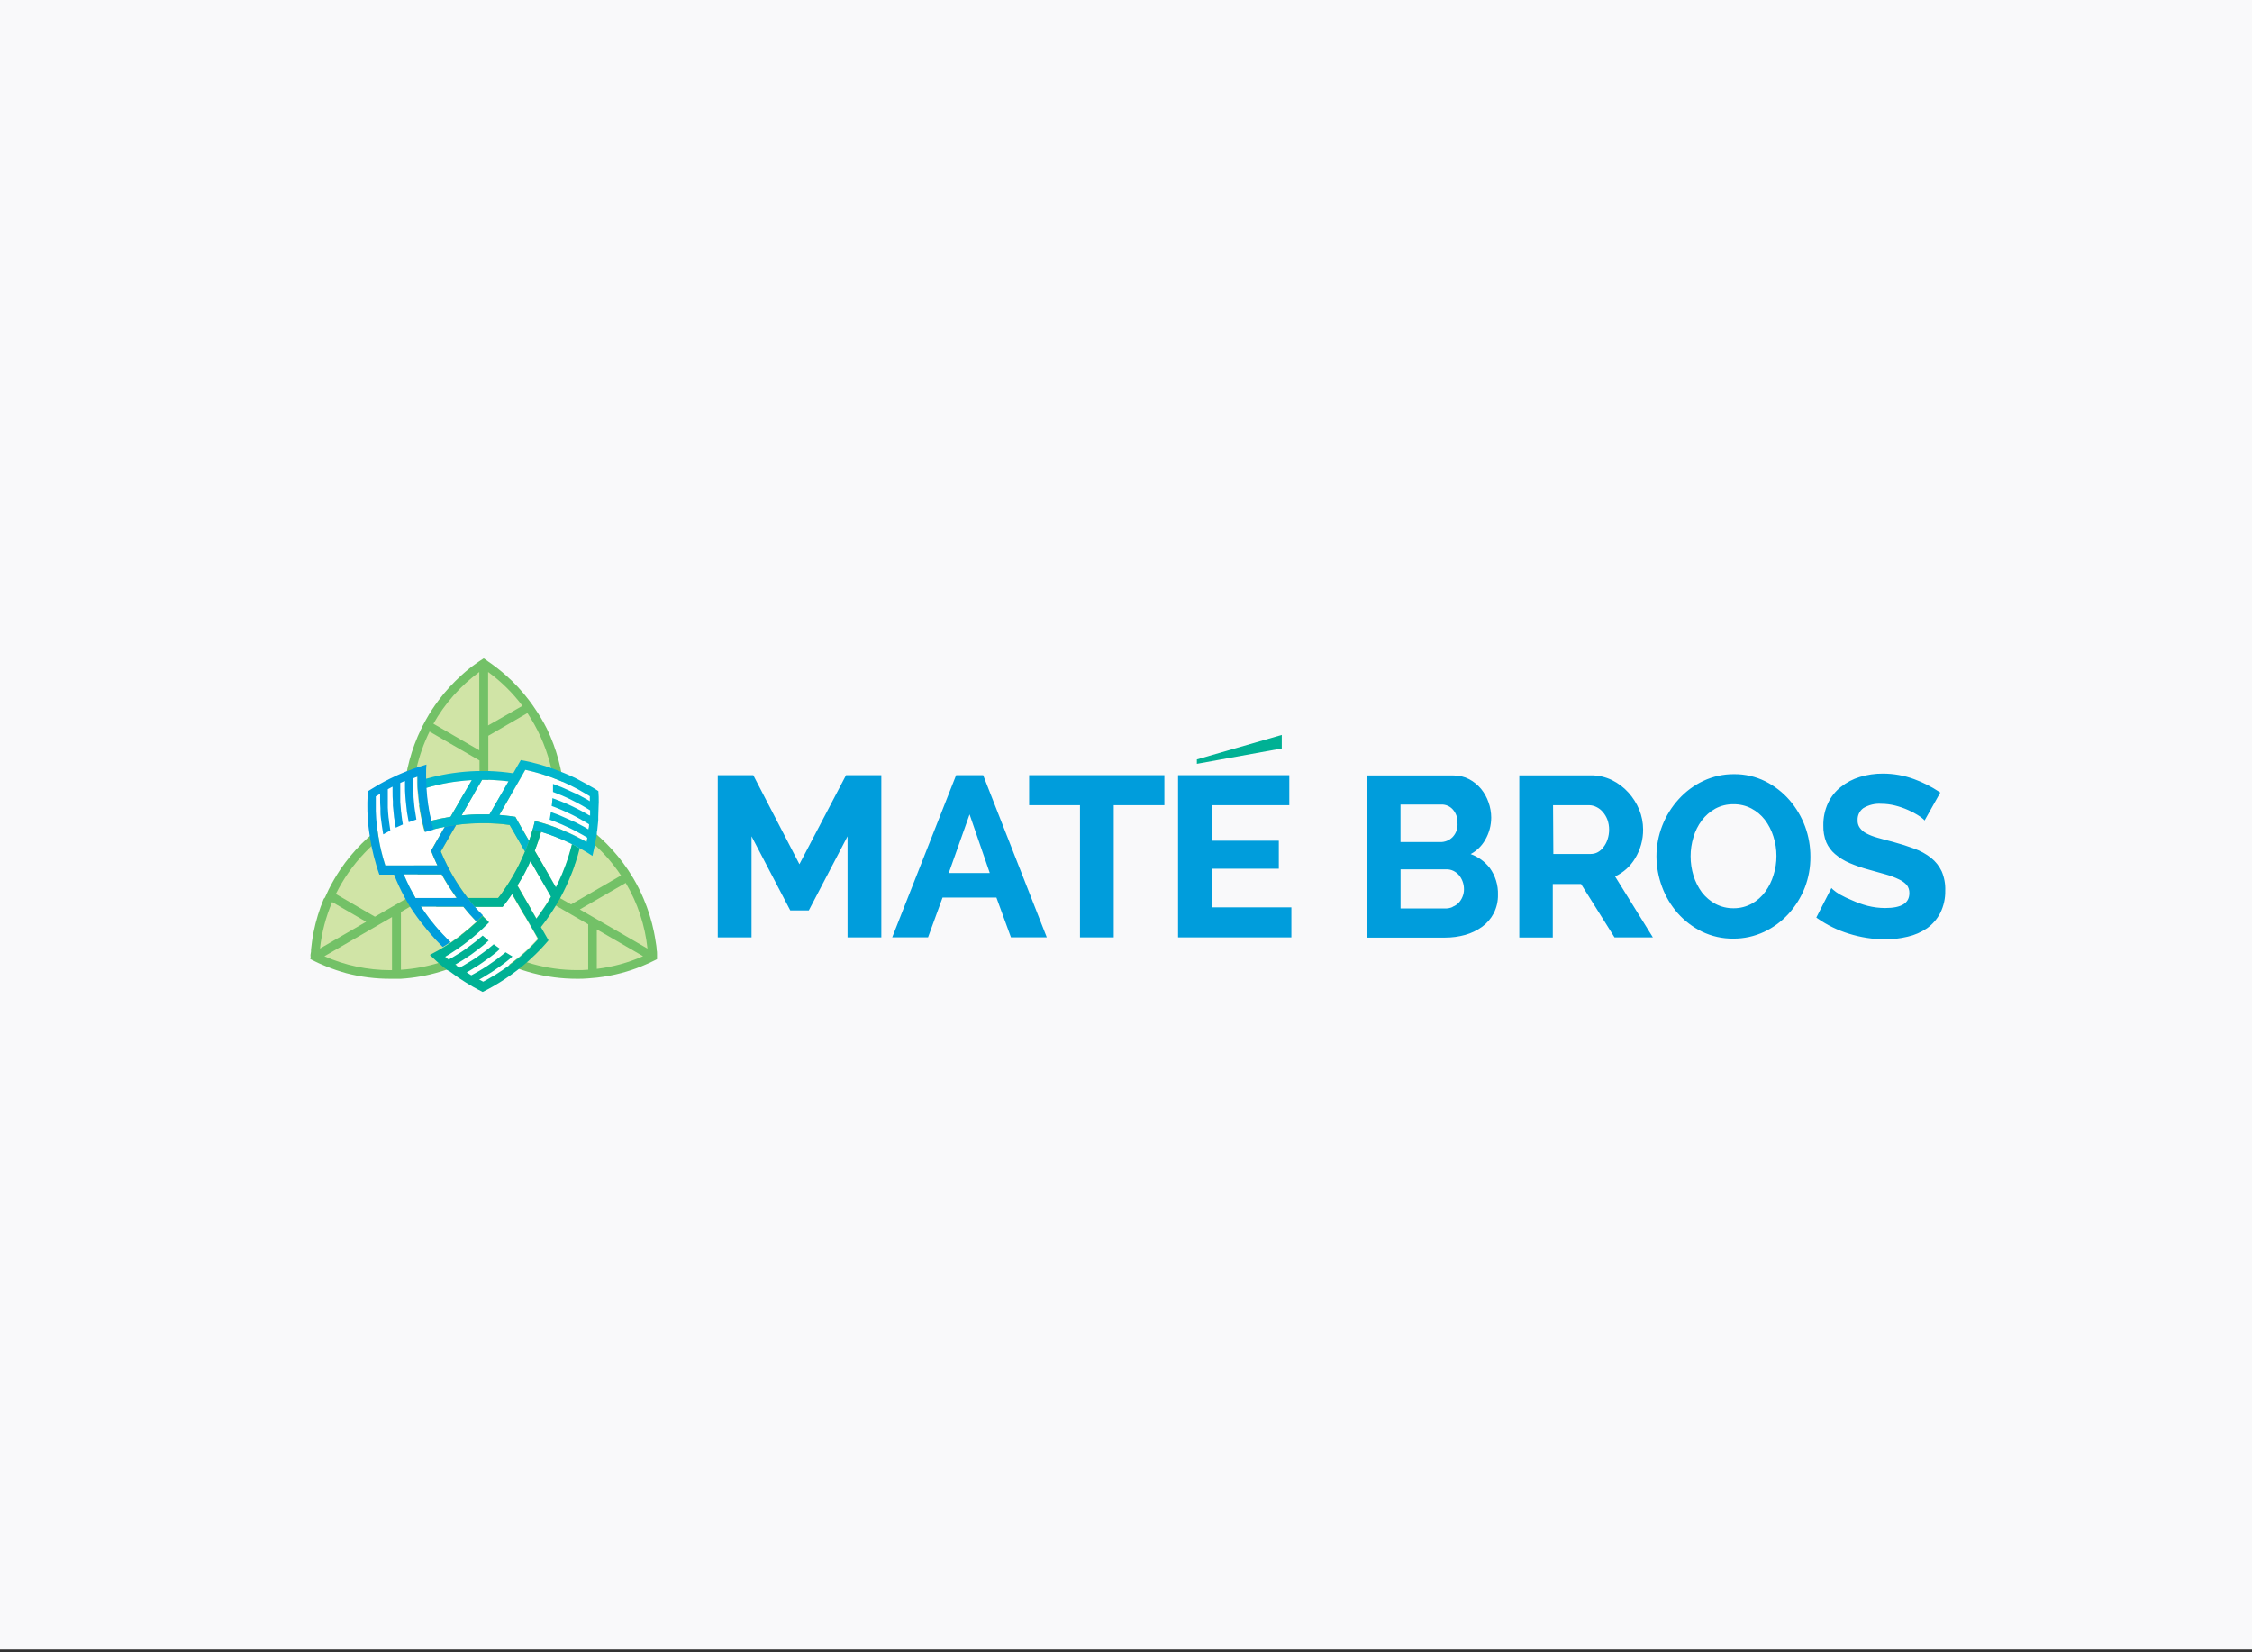<svg xmlns="http://www.w3.org/2000/svg" width="537" height="394" viewBox="0 0 537 394">
  <rect x="0" y="0" width="537" height="394" fill="#333333" stroke="none"/>
  <g fill="none">
    <rect width="537" height="393.345" fill="#F9F9FA"/>
    <g transform="translate(74 157)">
      <polygon fill="#009DDC" points="127.742 27.853 116.627 49.08 105.619 27.853 97.154 27.853 97.154 66.533 105.207 66.533 105.207 42.427 114.444 60.107 118.863 60.107 128.101 42.427 128.101 66.533 136.154 66.533 136.154 27.853"/>
      <path fill="#009DDC" d="M160.432,27.853 L153.99,27.853 L138.749,66.52 L147.295,66.52 L150.756,57.04 L163.6,57.04 L167.061,66.52 L175.606,66.52 L160.432,27.853 Z M162.016,51.187 L152.233,51.187 L157.198,37.2 L162.016,51.187 Z"/>
      <polygon fill="#009DDC" points="171.4 27.853 171.4 35.013 183.526 35.013 183.526 66.533 191.579 66.533 191.579 35.013 203.652 35.013 203.652 27.853"/>
      <polygon fill="#009DDC" points="214.966 59.373 214.966 50.16 230.939 50.16 230.939 43.48 214.966 43.48 214.966 35.013 233.441 35.013 233.441 27.853 206.913 27.853 206.913 66.533 233.933 66.533 233.933 59.373"/>
      <path fill="#009DDC" d="M281.226 49.96C280.057 48.451 278.483 47.308 276.687 46.667 278.136 45.887 279.336 44.713 280.148 43.28 281.09 41.661 281.586 39.821 281.585 37.947 281.579 36.715 281.363 35.493 280.946 34.333 280.544 33.166 279.94 32.079 279.163 31.12 278.376 30.175 277.413 29.391 276.328 28.813 275.174 28.211 273.889 27.904 272.587 27.92L251.956 27.92 251.956 66.587 270.591 66.587C272.219 66.591 273.841 66.371 275.409 65.933 276.841 65.53 278.192 64.88 279.402 64.013 280.566 63.167 281.518 62.063 282.184 60.787 282.874 59.429 283.221 57.923 283.196 56.4 283.273 54.094 282.579 51.827 281.226 49.96zM272.374 59.293C271.82 59.532 271.221 59.65 270.617 59.64L259.969 59.64 259.969 50.307 270.95 50.307C271.508 50.301 272.059 50.424 272.561 50.667 273.067 50.913 273.519 51.257 273.892 51.68 274.269 52.138 274.566 52.656 274.77 53.213 274.984 53.803 275.092 54.426 275.09 55.053 275.095 55.666 274.977 56.274 274.744 56.84 274.524 57.389 274.204 57.891 273.799 58.32 273.395 58.725 272.909 59.039 272.374 59.24L272.374 59.293zM272.374 42.613C271.599 43.399 270.535 43.828 269.433 43.8L259.956 43.8 259.956 34.853 269.766 34.853C270.78 34.843 271.75 35.27 272.428 36.027 273.213 36.922 273.614 38.091 273.546 39.28 273.648 40.482 273.242 41.672 272.428 42.56L272.374 42.613zM311.122 52C313.117 51.07 314.787 49.56 315.913 47.667 317.172 45.59 317.827 43.203 317.803 40.773 317.799 39.159 317.483 37.561 316.872 36.067 316.255 34.573 315.386 33.197 314.303 32 313.193 30.769 311.861 29.76 310.376 29.027 308.821 28.271 307.113 27.884 305.385 27.893L288.281 27.893 288.281 66.56 296.267 66.56 296.267 53.8 303.002 53.8 310.988 66.533 320.133 66.533 311.122 52zM296.333 35.013L304.919 35.013C305.525 35.021 306.121 35.167 306.662 35.44 307.257 35.725 307.783 36.134 308.206 36.64 308.675 37.184 309.045 37.807 309.298 38.48 309.567 39.233 309.702 40.027 309.697 40.827 309.702 41.61 309.581 42.389 309.338 43.133 309.125 43.803 308.796 44.431 308.366 44.987 308.014 45.482 307.561 45.896 307.035 46.2 306.505 46.492 305.91 46.643 305.305 46.64L296.4 46.64 296.333 35.013zM356.444 40.12C355.592 37.813 354.334 35.677 352.73 33.813 351.12 31.963 349.167 30.441 346.98 29.333 344.657 28.177 342.094 27.588 339.5 27.613 336.961 27.593 334.45 28.145 332.152 29.227 329.939 30.273 327.954 31.745 326.309 33.56 322.895 37.291 320.996 42.165 320.985 47.227 321.003 49.699 321.454 52.15 322.316 54.467 323.161 56.772 324.424 58.901 326.043 60.747 327.666 62.583 329.633 64.082 331.833 65.16 334.161 66.283 336.716 66.854 339.3 66.827 341.847 66.847 344.367 66.295 346.674 65.213 348.876 64.174 350.853 62.711 352.491 60.907 354.15 59.08 355.463 56.966 356.364 54.667 357.271 52.311 357.723 49.804 357.695 47.28 357.704 44.838 357.28 42.414 356.444 40.12zM339.42 59.587C337.911 59.611 336.419 59.258 335.081 58.56 333.825 57.883 332.724 56.952 331.846 55.827 330.951 54.617 330.267 53.265 329.823 51.827 329.359 50.319 329.125 48.751 329.131 47.173 329.131 45.637 329.359 44.109 329.81 42.64 330.223 41.195 330.9 39.838 331.806 38.64 332.668 37.492 333.761 36.538 335.014 35.84 336.347 35.123 337.841 34.76 339.353 34.787 340.834 34.762 342.297 35.105 343.613 35.787 344.855 36.438 345.944 37.347 346.807 38.453 347.722 39.656 348.421 41.01 348.87 42.453 349.359 43.96 349.606 45.535 349.602 47.12 349.607 48.653 349.373 50.178 348.91 51.64 348.485 53.076 347.819 54.428 346.94 55.64 346.097 56.797 345.017 57.76 343.772 58.467 342.441 59.208 340.943 59.593 339.42 59.587zM389.002 50.773C388.412 49.528 387.548 48.434 386.473 47.573 385.268 46.63 383.92 45.888 382.48 45.373 380.935 44.8 379.232 44.253 377.395 43.76 376.064 43.413 374.733 43.08 373.641 42.747 372.719 42.496 371.827 42.147 370.979 41.707 370.375 41.389 369.855 40.932 369.462 40.373 369.1 39.861 368.922 39.24 368.956 38.613 368.891 37.491 369.39 36.41 370.287 35.733 371.588 34.936 373.105 34.567 374.626 34.68 375.73 34.685 376.83 34.824 377.901 35.093 378.93 35.353 379.936 35.696 380.909 36.12 381.732 36.466 382.524 36.881 383.278 37.36 383.753 37.634 384.199 37.956 384.609 38.32L384.929 38.653 388.669 32 388.416 31.827C386.557 30.593 384.56 29.582 382.466 28.813 380.067 27.928 377.529 27.477 374.972 27.48 373.11 27.469 371.257 27.739 369.475 28.28 367.829 28.781 366.293 29.591 364.949 30.667 363.641 31.698 362.593 33.022 361.888 34.533 361.124 36.205 360.747 38.028 360.783 39.867 360.746 41.234 360.986 42.595 361.489 43.867 361.966 44.946 362.68 45.903 363.578 46.667 364.607 47.541 365.76 48.255 366.999 48.787 368.55 49.45 370.147 49.998 371.778 50.427 373.109 50.787 374.44 51.16 375.771 51.547 376.82 51.841 377.84 52.229 378.819 52.707 379.522 53.024 380.155 53.477 380.683 54.04 381.101 54.596 381.317 55.278 381.295 55.973 381.295 58.373 379.418 59.533 375.545 59.533 374.131 59.535 372.722 59.361 371.352 59.013 370.069 58.677 368.818 58.23 367.612 57.68 366.617 57.278 365.648 56.815 364.71 56.293 364.113 55.949 363.552 55.547 363.033 55.093L362.713 54.76 359.106 61.8 359.346 61.973C361.659 63.598 364.216 64.845 366.919 65.667 369.682 66.531 372.557 66.98 375.452 67 377.276 67.011 379.095 66.8 380.869 66.373 382.519 66.001 384.086 65.322 385.488 64.373 386.825 63.423 387.916 62.166 388.669 60.707 389.489 59.051 389.896 57.221 389.854 55.373 389.913 53.796 389.622 52.225 389.002 50.773z"/>
      <polygon fill="#00B194" points="231.644 21.48 211.399 25.147 211.399 24.093 231.644 18.253"/>
      <path fill="#73C167" d="M82.672,71.36 C82.672,71.067 82.672,70.787 82.672,70.493 C82.672,70.2 82.672,69.8 82.579,69.453 C82.579,68.827 82.446,68.2 82.353,67.587 C82.233,66.8 82.1,66 81.94,65.227 C81.382,62.52 80.557,59.876 79.477,57.333 C78.769,55.648 77.947,54.013 77.015,52.44 C76.656,51.84 76.283,51.24 75.897,50.653 C75.83,50.533 75.737,50.413 75.657,50.293 C72.674,45.887 68.885,42.087 64.49,39.093 C63.202,38.227 61.869,37.43 60.497,36.707 C60.583,35.152 60.583,33.594 60.497,32.04 C60.308,29.385 59.862,26.755 59.166,24.187 C58.479,21.619 57.547,19.123 56.384,16.733 C55.558,15.093 54.619,13.511 53.575,12 C53.189,11.413 52.79,10.84 52.364,10.28 C52.297,10.173 52.217,10.08 52.138,9.973 C50.489,7.803 48.63,5.802 46.587,4 C46.001,3.48 45.376,2.96 44.75,2.467 C44.258,2.08 43.752,1.693 43.246,1.333 C42.953,1.12 42.674,0.92 42.381,0.733 L41.675,0.213 L41.343,0 L41.037,0.2 L40.304,0.68 C40.025,0.867 39.732,1.067 39.453,1.28 C38.933,1.64 38.428,2.027 37.935,2.413 C37.27,2.933 36.671,3.453 36.072,4 C34.065,5.806 32.238,7.802 30.614,9.96 C29.509,11.416 28.508,12.949 27.619,14.547 C27.273,15.147 26.941,15.773 26.621,16.4 C26.621,16.533 26.501,16.667 26.435,16.8 C25.275,19.186 24.343,21.677 23.653,24.24 C22.958,26.809 22.512,29.439 22.322,32.093 C22.229,33.647 22.229,35.206 22.322,36.76 C20.948,37.481 19.614,38.277 18.329,39.147 C13.926,42.135 10.131,45.936 7.148,50.347 C6.121,51.882 5.192,53.481 4.366,55.133 C4.06,55.76 3.767,56.4 3.487,57.04 L3.208,57.333 C2.15,59.861 1.343,62.487 0.799,65.173 C0.639,65.947 0.506,66.733 0.399,67.533 C0.306,68.16 0.24,68.787 0.173,69.413 C0.173,69.76 0.173,70.107 0.08,70.453 C-0.013,70.8 0.08,71.027 0.08,71.32 L0,71.32 C0,71.453 0,71.573 0,71.693 L0.333,71.867 L1.105,72.253 L2.05,72.707 C2.622,72.96 3.195,73.213 3.78,73.44 C5.344,74.077 6.944,74.62 8.572,75.067 C12.005,75.963 15.54,76.411 19.087,76.4 L19.473,76.4 C20.166,76.4 20.804,76.4 21.563,76.4 C27.875,76.012 34.016,74.188 39.519,71.067 C40.131,70.72 40.744,70.347 41.343,69.973 C41.942,70.347 42.554,70.72 43.18,71.067 C49.415,74.573 56.447,76.41 63.598,76.4 C64.476,76.4 65.342,76.4 66.26,76.307 C67.178,76.213 67.591,76.2 68.363,76.12 C70.321,75.896 72.261,75.531 74.167,75.027 C75.778,74.603 77.36,74.077 78.905,73.453 C79.477,73.227 80.05,72.973 80.622,72.72 L81.567,72.267 L82.339,71.893 L82.672,71.72 C82.685,71.613 82.672,71.493 82.672,71.36 Z"/>
      <path fill="#D0E4A6" d="M28.258 56.6L21.603 60.48 21.603 74.253C27.915 73.849 34.038 71.928 39.453 68.653 34.976 65.435 31.184 61.356 28.298 56.653L28.258 56.6zM24.265 35.76L25.29 35.333C27.794 34.267 30.398 33.454 33.063 32.907 35.462 32.424 37.898 32.147 40.344 32.08L40.344 24.347 28.431 17.453C25.631 23.143 24.221 29.417 24.318 35.76L24.265 35.76zM29.35 15.587L40.291 21.92 40.291 3.253C35.81 6.539 32.08 10.743 29.35 15.587zM27.207 54.787C24.73 50.237 23.127 45.262 22.482 40.12 22.482 39.787 22.402 39.44 22.375 39.093 15.337 43.001 9.654 48.964 6.083 56.187L15.4 61.6 27.207 54.787zM5.204 58.107C3.698 61.637 2.72 65.37 2.303 69.187L13.311 62.813 5.204 58.107zM19.473 74.333L19.473 61.693 3.354 71.027C8.314 73.209 13.67 74.339 19.087 74.347L19.473 74.333zM62.174 58.667L74.087 51.773C70.574 46.497 65.856 42.136 60.324 39.053L60.204 40.107C59.871 42.826 59.269 45.506 58.407 48.107 57.63 50.437 56.65 52.695 55.478 54.853L62.174 58.667zM64.263 59.867L80.396 69.2C79.81 63.669 78.039 58.33 75.205 53.547L64.263 59.867zM43.273 68.653C49.405 72.365 56.433 74.329 63.598 74.333 64.476 74.333 65.342 74.333 66.26 74.24L66.26 63.413 54.48 56.6C52.722 59.519 50.607 62.206 48.184 64.6 46.658 66.08 45.015 67.436 43.273 68.653zM68.31 64.627L68.31 74.04C72.117 73.581 75.835 72.561 79.344 71.013L68.31 64.627zM42.394 3.253L42.394 16 50.58 11.32C48.264 8.241 45.506 5.522 42.394 3.253zM57.448 35.333L58.42 35.747C58.492 32.049 58.044 28.359 57.089 24.787 55.965 20.607 54.166 16.639 51.765 13.04L42.447 18.453 42.447 32.08C44.898 32.148 47.338 32.425 49.742 32.907 52.385 33.457 54.966 34.27 57.448 35.333zM43.925 39.373C43.14 39.373 42.341 39.307 41.542 39.293L40.81 39.293C40.012 39.293 39.226 39.293 38.441 39.373 37.203 39.373 35.992 39.56 34.794 39.72L31.133 46.053C31.599 47.173 32.105 48.293 32.664 49.387 33.024 50.093 33.396 50.8 33.796 51.493 33.845 51.6 33.903 51.702 33.969 51.8L34.155 52.12C34.554 52.813 34.98 53.453 35.406 54.147 36.085 55.173 36.804 56.173 37.549 57.147L44.817 57.147C45.562 56.173 46.281 55.173 46.946 54.147 47.386 53.48 47.812 52.813 48.211 52.12 48.265 52.013 48.327 51.911 48.397 51.813L48.57 51.493C48.97 50.8 49.342 50.16 49.702 49.387 50.247 48.293 50.767 47.173 51.219 46.053L47.572 39.72C46.321 39.56 45.11 39.44 43.925 39.373z"/>
      <path fill="#FFFFFF" d="M36.484 59.24L26.382 59.24C27.02 60.213 27.713 61.16 28.378 62.067 28.844 62.667 29.31 63.253 29.789 63.827 30.935 65.184 32.153 66.479 33.436 67.707 35.626 66.238 37.695 64.597 39.626 62.8 38.519 61.667 37.471 60.479 36.484 59.24zM34.195 56.173C33.756 55.533 33.33 54.84 32.864 54.2 32.584 53.76 32.318 53.307 32.065 52.867 31.812 52.427 31.546 51.96 31.293 51.533L22.269 51.533C22.721 52.587 23.2 53.64 23.719 54.68 24.092 55.413 24.491 56.133 24.891 56.853 24.927 56.904 24.958 56.957 24.984 57.013 25.023 57.067 25.054 57.125 25.077 57.187L34.874 57.187 34.195 56.173zM55.026 41.333C54.8 42.107 54.573 42.88 54.32 43.64 54.068 44.4 53.801 45.133 53.509 45.88L55.532 49.333 56.743 51.44 58.567 54.667C59.099 53.627 59.578 52.573 60.031 51.52 60.324 50.827 60.59 50.187 60.856 49.413 61.467 47.737 61.983 46.028 62.4 44.293 60.029 43.102 57.562 42.111 55.026 41.333zM54.32 51.493L53.109 49.333 52.484 48.267C52.324 48.627 52.164 48.973 51.991 49.333 51.658 50.04 51.299 50.747 50.94 51.44 50.687 51.893 50.434 52.347 50.168 52.773 49.901 53.2 49.635 53.68 49.369 54.107L51.059 57.053 52.271 59.147 53.908 61.973C54.6 61.067 55.239 60.12 55.904 59.147 56.344 58.467 56.783 57.813 57.235 57.053 57.272 56.998 57.303 56.94 57.329 56.88L57.435 56.72 54.32 51.493zM35.033 29.333C34.288 29.427 33.543 29.533 32.811 29.667 31.054 29.978 29.317 30.387 27.606 30.893 27.767 33.534 28.15 36.157 28.751 38.733 29.536 38.533 30.322 38.36 31.094 38.2 31.866 38.04 32.664 37.893 33.436 37.773L35.459 34.267 36.671 32.16 38.494 29.013C37.27 29.093 36.178 29.2 35.033 29.333zM43.792 29.027C42.98 29.027 42.155 28.96 41.329 28.96L40.957 28.96 37.882 34.293 36.671 36.4 36.058 37.467 37.27 37.333C38.055 37.267 38.827 37.227 39.612 37.2L42.754 37.2 44.444 34.267 45.655 32.16 47.253 29.333C46.108 29.187 44.95 29.093 43.792 29.027z"/>
      <path fill="#FFFFFF" d="M66.686 33.893C66.686 33.56 66.686 33.213 66.686 32.88L65.821 32.347C65.115 31.92 64.41 31.52 63.691 31.133 61.503 29.956 59.224 28.958 56.876 28.147 56.202 27.907 55.51 27.68 54.8 27.467 53.642 27.133 52.47 26.827 51.286 26.573L50.62 27.747 49.502 29.68 46.84 34.28 45.629 36.387 45.07 37.347 46.241 37.453C47.119 37.533 47.985 37.653 48.903 37.787L50.234 40.147 52.177 43.52C52.484 42.613 52.776 41.693 53.029 40.773 53.216 40.107 53.402 39.44 53.548 38.747 54.227 38.92 54.88 39.107 55.572 39.307 57.27 39.826 58.94 40.431 60.576 41.12 61.348 41.44 62.12 41.787 62.879 42.16L64.796 43.147 65.887 43.747 66.047 42.84C66.167 42.093 66.287 41.347 66.367 40.587 66.367 40.28 66.446 39.973 66.473 39.667 66.553 38.88 66.619 38.093 66.659 37.307L66.659 36.36C66.699 35.533 66.699 34.667 66.686 33.893zM28.777 45.88L30.109 43.52 32.052 40.16C31.107 40.347 30.175 40.547 29.257 40.787 28.578 40.96 27.926 41.147 27.247 41.347 27.047 40.68 26.874 40.013 26.714 39.307 26.305 37.579 25.994 35.83 25.783 34.067 25.676 33.24 25.596 32.4 25.53 31.573 25.463 30.747 25.437 30.107 25.423 29.373 25.423 28.973 25.423 28.573 25.423 28.16L24.558 28.48C23.839 28.747 23.147 29.027 22.442 29.32L21.59 29.693C20.871 30.027 20.166 30.36 19.473 30.72L18.622 31.173C17.903 31.56 17.197 31.96 16.505 32.387L15.64 32.92C15.64 33.24 15.64 33.573 15.64 33.893 15.64 34.72 15.64 35.547 15.64 36.373 15.714 38.849 15.99 41.315 16.465 43.747 16.598 44.48 16.758 45.2 16.931 45.933 17.211 47.093 17.53 48.24 17.903 49.387L30.308 49.387C30.148 49.027 29.975 48.68 29.816 48.32 29.43 47.52 29.097 46.667 28.777 45.88zM53.615 65.773L52.497 63.827 49.835 59.24 48.624 57.147 48.065 56.173C47.852 56.507 47.625 56.827 47.386 57.147 46.88 57.853 46.347 58.56 45.802 59.24L39.146 59.24C39.772 59.96 40.477 60.573 41.063 61.32 41.649 62.067 42.061 62.32 42.581 62.8L41.862 63.52 41.063 64.293C39.169 66.08 37.135 67.712 34.98 69.173 34.368 69.587 33.756 70 33.13 70.387L32.105 71 32.811 71.587C33.396 72.08 33.995 72.547 34.594 73 34.847 73.187 35.087 73.373 35.353 73.547 35.978 74.013 36.684 74.453 37.283 74.88L38.068 75.387C38.76 75.813 39.466 76.227 40.185 76.627L41.037 77.08 41.888 76.627C42.607 76.227 43.326 75.8 44.031 75.373 46.127 74.064 48.12 72.597 49.995 70.987 50.567 70.493 51.113 70 51.658 69.48 52.524 68.653 53.362 67.8 54.174 66.907L53.615 65.773z"/>
      <path fill="#00B194" d="M62.387,44.267 C61.968,45.983 61.452,47.675 60.843,49.333 C60.576,50.04 60.31,50.747 60.017,51.44 C59.565,52.493 59.086,53.547 58.553,54.587 L56.743,51.44 L55.532,49.333 L53.509,45.88 C53.801,45.133 54.068,44.387 54.32,43.64 C54.573,42.893 54.8,42.107 55.026,41.333 C54.347,41.133 53.695,40.947 53.003,40.773 C52.75,41.693 52.457,42.613 52.151,43.52 C51.845,44.427 51.525,45.213 51.179,46.053 C50.727,47.173 50.208,48.293 49.662,49.387 C49.302,50.093 48.93,50.8 48.53,51.493 L48.357,51.813 C48.287,51.911 48.225,52.013 48.171,52.12 C47.772,52.813 47.346,53.453 46.906,54.147 C46.241,55.173 45.575,56.173 44.777,57.147 L37.509,57.147 C38.068,57.853 38.641,58.56 39.226,59.24 L45.882,59.24 C46.427,58.56 46.96,57.907 47.466,57.147 C47.705,56.827 47.931,56.507 48.144,56.173 L48.703,57.147 L49.915,59.24 L52.577,63.827 L53.695,65.773 L54.36,66.92 C53.548,67.813 52.71,68.667 51.845,69.493 C51.299,70.013 50.753,70.507 50.181,71 C48.306,72.611 46.313,74.077 44.218,75.387 C43.512,75.813 42.794,76.24 42.075,76.64 L41.223,77.093 L40.371,76.64 L40.211,76.547 L40.291,76.547 L40.358,76.547 L40.504,76.467 L41.143,76.093 C41.835,75.693 42.474,75.267 43.206,74.827 L43.978,74.307 C44.617,73.867 45.309,73.413 45.882,72.973 L46.614,72.413 C47.146,72 47.678,71.56 48.198,71.08 C47.656,70.76 47.111,70.427 46.56,70.08 C46.01,70.533 45.451,70.978 44.883,71.413 L44.085,72.013 C43.459,72.467 42.754,72.907 42.168,73.347 L41.303,73.893 C40.624,74.307 39.972,74.72 39.24,75.107 L38.388,75.573 L38.255,75.493 L37.469,74.987 L37.27,74.787 L37.349,74.787 L37.443,74.787 L38.215,74.333 C38.88,73.947 39.546,73.533 40.198,73.107 L41.05,72.533 C41.675,72.107 42.301,71.653 42.9,71.2 L43.699,70.587 C44.231,70.173 44.75,69.747 45.243,69.253 C44.737,68.907 44.231,68.547 43.725,68.173 L42.101,69.507 L41.236,70.147 C40.637,70.587 40.012,71.027 39.386,71.48 C39.08,71.68 38.774,71.88 38.454,72.067 C37.802,72.48 37.123,72.88 36.471,73.267 L35.539,73.773 C35.498,73.75 35.462,73.718 35.433,73.68 C35.167,73.507 34.927,73.32 34.674,73.133 L34.541,73.027 L35.513,72.453 C36.165,72.067 36.844,71.653 37.429,71.24 L38.348,70.627 L40.131,69.293 L40.997,68.613 C41.502,68.2 42.022,67.773 42.514,67.28 C42.035,66.893 41.556,66.507 41.09,66.107 C40.584,66.547 40.052,66.987 39.519,67.44 L38.614,68.133 C38.015,68.573 37.416,69.013 36.804,69.467 C36.498,69.693 36.165,69.907 35.845,70.107 C35.22,70.507 34.514,70.907 33.929,71.28 L32.944,71.84 L32.837,71.747 L32.132,71.16 L33.157,70.547 C33.782,70.16 34.395,69.747 35.007,69.333 C37.161,67.872 39.195,66.24 41.09,64.453 L41.888,63.68 L42.607,62.96 C42.092,62.48 41.587,61.987 41.09,61.48 C40.593,61.987 40.087,62.48 39.572,62.96 C37.642,64.757 35.572,66.398 33.383,67.867 C32.771,68.267 32.158,68.653 31.533,69.027 L30.468,69.653 C29.829,70.013 29.137,70.373 28.498,70.707 C29.044,71.24 29.589,71.747 30.148,72.253 L30.787,72.8 C31.36,73.307 31.959,73.8 32.558,74.267 L33.276,74.667 C33.915,75.147 34.608,75.613 35.206,76.067 L35.899,76.52 C36.591,76.982 37.296,77.427 38.015,77.853 L38.76,78.293 C39.532,78.733 40.318,79.133 41.103,79.533 C41.888,79.133 42.674,78.733 43.432,78.293 L44.178,77.853 C44.897,77.427 45.615,76.987 46.321,76.52 C48.326,75.196 50.235,73.73 52.031,72.133 C52.59,71.627 53.136,71.12 53.682,70.587 L53.815,70.453 C54.338,69.947 54.844,69.427 55.332,68.893 C55.838,68.347 56.33,67.8 56.796,67.24 L55.678,65.28 L54.986,64.08 C56.2,62.549 57.32,60.946 58.34,59.28 L58.54,58.947 L59.059,58.067 L59.565,57.187 C59.619,57.067 59.681,56.951 59.751,56.84 C60.674,55.109 61.5,53.329 62.227,51.507 C62.506,50.813 62.759,50.173 63.012,49.4 C63.012,49.213 63.132,49.013 63.199,48.827 C63.598,47.653 63.944,46.467 64.237,45.28 C63.665,44.92 63.026,44.587 62.387,44.267 Z M53.908,62.067 L52.271,59.24 L51.059,57.147 L49.369,54.2 C49.635,53.76 49.915,53.307 50.168,52.867 C50.42,52.427 50.687,51.96 50.94,51.533 C51.299,50.84 51.658,50.2 51.991,49.427 C52.164,49.067 52.324,48.72 52.484,48.36 L53.109,49.427 L54.32,51.533 L57.395,56.867 L57.289,57.027 C57.263,57.087 57.232,57.145 57.196,57.2 C56.783,57.907 56.344,58.613 55.865,59.293 C55.266,60.213 54.573,61.16 53.908,62.067 Z"/>
      <path fill="#00B5CC" d="M68.776,34.32 C68.776,33.44 68.776,32.573 68.683,31.653 C67.964,31.173 67.218,30.707 66.473,30.32 L65.688,29.867 C64.969,29.467 64.237,29.067 63.505,28.693 C62.533,28.213 61.548,27.747 60.55,27.36 C59.325,26.84 58.074,26.373 56.823,25.947 C56.117,25.72 55.412,25.493 54.693,25.293 C53.974,25.093 53.136,24.88 52.364,24.693 L51.192,24.44 L50.194,24.253 L49.076,26.187 L48.384,27.4 C46.466,27.11 44.533,26.932 42.594,26.867 L39.732,26.867 C37.781,26.922 35.834,27.091 33.902,27.373 C33.17,27.48 32.425,27.6 31.692,27.747 L31.094,27.867 C29.896,28.107 28.698,28.4 27.513,28.733 C27.513,29.467 27.513,30.187 27.606,30.907 C29.317,30.401 31.054,29.991 32.811,29.68 C33.543,29.547 34.288,29.44 35.033,29.347 C36.178,29.2 37.323,29.093 38.494,29.027 L36.671,32.173 L35.459,34.28 L33.436,37.787 C32.664,37.907 31.879,38.053 31.094,38.213 C30.308,38.373 29.536,38.547 28.751,38.747 C28.911,39.427 29.097,40.08 29.283,40.787 C30.202,40.547 31.133,40.347 32.078,40.16 C33.024,39.973 33.849,39.84 34.741,39.72 C35.939,39.56 37.15,39.44 38.388,39.373 C39.173,39.373 39.958,39.307 40.757,39.293 L41.489,39.293 C42.288,39.293 43.086,39.293 43.872,39.373 C45.096,39.373 46.308,39.56 47.519,39.72 L51.166,46.053 C51.512,45.213 51.831,44.373 52.138,43.52 L50.194,40.147 L48.863,37.787 C47.998,37.653 47.133,37.533 46.201,37.453 L45.056,37.333 L45.615,36.373 L46.827,34.267 L49.489,29.667 L50.58,27.747 L51.246,26.573 C52.43,26.827 53.602,27.133 54.76,27.467 C55.47,27.68 56.162,27.907 56.836,28.147 C59.184,28.958 61.463,29.956 63.651,31.133 C64.37,31.52 65.075,31.92 65.781,32.347 L66.646,32.88 C66.646,33.213 66.646,33.56 66.646,33.893 L66.646,34.08 L66.553,34 L66.406,33.907 L65.768,33.533 C65.075,33.147 64.357,32.76 63.638,32.387 L62.746,32 C62.054,31.667 61.335,31.333 60.616,31.027 L59.778,30.667 C59.139,30.413 58.447,30.16 57.861,29.933 C57.861,30.573 57.861,31.213 57.861,31.853 C58.527,32.107 59.192,32.36 59.844,32.64 L60.763,33.04 C61.468,33.36 62.16,33.693 62.853,34.053 L63.758,34.52 C64.463,34.893 65.169,35.293 65.847,35.707 L66.713,36.24 L66.713,36.387 L66.713,37.333 C66.713,37.4 66.713,37.453 66.713,37.52 L66.553,37.413 L66.46,37.413 L65.688,36.96 C65.022,36.587 64.357,36.213 63.638,35.867 C63.345,35.707 63.026,35.56 62.706,35.4 C62.027,35.08 61.375,34.76 60.643,34.467 L59.711,34.08 L57.728,33.333 C57.728,33.947 57.622,34.573 57.542,35.2 C58.194,35.44 58.873,35.693 59.485,35.96 L60.47,36.387 C61.162,36.693 61.801,37.013 62.52,37.347 C62.853,37.507 63.172,37.68 63.491,37.853 C64.17,38.213 64.823,38.587 65.515,38.987 C65.834,39.173 66.154,39.36 66.46,39.56 C66.466,39.609 66.466,39.658 66.46,39.707 C66.46,40.013 66.393,40.32 66.353,40.627 C66.36,40.684 66.36,40.742 66.353,40.8 L65.222,40.133 C64.556,39.773 63.891,39.413 63.212,39.08 L62.24,38.667 C61.575,38.36 60.909,38.053 60.23,37.773 L59.219,37.333 C58.593,37.093 57.981,36.867 57.355,36.653 C57.262,37.267 57.169,37.867 57.062,38.467 C57.688,38.693 58.394,38.933 58.953,39.187 L60.017,39.627 C60.683,39.92 61.348,40.227 62.014,40.547 L63.052,41.067 C63.718,41.413 64.383,41.773 65.035,42.147 L66.034,42.747 C66.034,42.747 66.034,42.84 66.034,42.88 L65.874,43.787 L64.783,43.187 L62.866,42.2 C62.107,41.827 61.335,41.48 60.563,41.16 C58.927,40.471 57.256,39.866 55.558,39.347 C54.893,39.147 54.227,38.96 53.535,38.787 C53.389,39.467 53.202,40.12 53.016,40.813 C53.695,40.987 54.347,41.173 55.039,41.373 C57.57,42.143 60.033,43.125 62.4,44.307 C63.039,44.627 63.731,44.96 64.303,45.307 L65.408,45.933 C66.034,46.307 66.659,46.693 67.272,47.107 C67.445,46.387 67.618,45.667 67.764,44.933 C67.831,44.653 67.884,44.387 67.937,44.107 C68.07,43.347 68.203,42.6 68.31,41.84 C68.31,41.56 68.31,41.28 68.416,41 C68.51,40.2 68.589,39.413 68.656,38.613 C68.656,38.333 68.656,38.04 68.656,37.76 C68.656,36.933 68.736,36.107 68.736,35.267 L68.776,34.32 Z M45.615,32.173 L44.404,34.28 L42.714,37.213 L39.572,37.213 C38.787,37.213 38.015,37.28 37.23,37.347 L36.058,37.453 L36.671,36.387 L37.882,34.28 L40.957,28.947 L41.329,28.947 C42.155,28.947 42.98,28.947 43.792,29.013 C44.95,29.08 46.108,29.173 47.253,29.32 L45.615,32.173 Z"/>
      <path fill="#009DDC" d="M39.226,59.24 C38.641,58.56 38.068,57.907 37.509,57.147 C36.764,56.173 36.045,55.173 35.366,54.147 C34.94,53.48 34.514,52.813 34.115,52.12 L33.929,51.8 C33.863,51.702 33.805,51.6 33.756,51.493 C33.356,50.8 32.984,50.16 32.624,49.387 C32.065,48.293 31.559,47.173 31.094,46.053 L34.754,39.72 C33.867,39.836 32.979,39.982 32.092,40.16 L30.148,43.52 L28.817,45.88 C29.137,46.707 29.47,47.52 29.829,48.32 C29.989,48.68 30.162,49.027 30.322,49.387 L17.876,49.387 C17.503,48.24 17.184,47.093 16.904,45.933 C16.731,45.2 16.572,44.48 16.439,43.747 C15.964,41.315 15.688,38.849 15.613,36.373 C15.613,35.547 15.613,34.72 15.613,33.893 C15.613,33.573 15.613,33.24 15.613,32.92 L16.478,32.387 L16.638,32.293 L16.638,32.467 C16.638,32.467 16.638,32.573 16.638,32.64 L16.638,33.333 C16.638,34.133 16.638,34.947 16.718,35.76 C16.718,36.08 16.718,36.387 16.718,36.693 C16.718,37.467 16.851,38.253 16.944,39.027 L17.064,39.933 C17.157,40.613 17.277,41.267 17.384,41.96 C17.943,41.64 18.515,41.333 19.074,41.04 C18.954,40.347 18.848,39.627 18.768,38.92 C18.768,38.6 18.688,38.253 18.648,37.92 C18.568,37.16 18.515,36.373 18.475,35.613 C18.475,35.267 18.475,34.92 18.475,34.587 C18.475,33.787 18.475,32.973 18.475,32.187 C18.475,31.853 18.475,31.533 18.475,31.2 L18.595,31.133 L19.447,30.68 L19.606,30.6 C19.6,30.635 19.6,30.671 19.606,30.707 L19.606,31.76 C19.606,32.547 19.606,33.333 19.686,34.107 C19.686,34.44 19.686,34.773 19.686,35.133 C19.753,35.893 19.819,36.653 19.913,37.387 C19.913,37.72 19.992,38.053 20.046,38.4 C20.139,39.067 20.245,39.733 20.365,40.373 L22.069,39.6 C21.949,38.92 21.843,38.267 21.763,37.547 C21.763,37.187 21.67,36.827 21.63,36.467 C21.55,35.72 21.497,34.96 21.443,34.213 C21.443,33.853 21.443,33.48 21.443,33.12 C21.443,32.347 21.443,31.56 21.443,30.787 C21.443,30.44 21.443,30.08 21.443,29.72 L21.563,29.653 L22.415,29.28 L22.575,29.28 L22.575,29.333 C22.575,29.707 22.575,30.093 22.575,30.467 C22.575,31.213 22.575,31.973 22.655,32.733 L22.734,33.827 C22.801,34.56 22.881,35.307 22.974,36.027 C22.974,36.387 23.067,36.747 23.12,37.107 C23.227,37.773 23.347,38.44 23.467,39.067 L25.29,38.427 C25.17,37.773 25.064,37.093 24.971,36.427 L24.811,35.28 C24.731,34.547 24.665,33.813 24.611,33.093 C24.611,32.707 24.611,32.307 24.545,31.933 C24.545,31.187 24.545,30.427 24.545,29.68 L24.545,28.533 L24.678,28.533 L25.543,28.213 C25.543,28.627 25.543,29.027 25.543,29.427 C25.543,30.16 25.543,30.893 25.649,31.627 C25.756,32.36 25.796,33.293 25.902,34.12 C26.114,35.883 26.425,37.632 26.834,39.36 C26.994,40.053 27.167,40.693 27.367,41.4 C28.032,41.2 28.698,41.013 29.376,40.84 C29.19,40.16 29.004,39.507 28.844,38.8 C28.243,36.224 27.86,33.601 27.699,30.96 C27.699,30.24 27.619,29.52 27.606,28.787 L27.606,27.547 C27.606,26.8 27.606,26.067 27.686,25.32 L25.556,25.973 L24.758,26.253 C24.039,26.507 23.32,26.773 22.601,27.067 L21.829,27.387 C21.097,27.693 20.365,28.027 19.66,28.373 L18.874,28.747 C18.129,29.107 17.397,29.507 16.678,29.907 C16.425,30.067 16.159,30.213 15.893,30.36 C15.147,30.813 14.415,31.267 13.697,31.693 C13.697,32.573 13.603,33.453 13.603,34.36 C13.603,34.653 13.603,34.947 13.603,35.24 C13.603,36.08 13.603,36.92 13.683,37.747 C13.683,38.827 13.843,39.907 13.976,40.973 C14.136,42.307 14.362,43.64 14.628,44.973 C14.775,45.707 14.948,46.44 15.134,47.173 C15.32,47.907 15.547,48.707 15.773,49.467 L16.132,50.613 L16.465,51.573 L19.966,51.573 C20.687,53.398 21.513,55.179 22.442,56.907 C22.512,57.018 22.574,57.134 22.628,57.253 L23.134,58.133 C23.294,58.427 23.48,58.72 23.653,59.013 L23.853,59.347 C24.894,60.962 26.027,62.515 27.247,64 C27.699,64.587 28.178,65.16 28.671,65.72 C29.536,66.733 30.455,67.707 31.4,68.64 L31.586,68.813 C32.212,68.44 32.824,68.053 33.436,67.653 C32.153,66.426 30.935,65.13 29.789,63.773 C29.31,63.2 28.844,62.613 28.378,62.013 C27.686,61.107 27.047,60.16 26.382,59.187 L36.484,59.187 C37.471,60.426 38.519,61.614 39.626,62.747 C40.149,62.267 40.655,61.773 41.143,61.267 C40.491,60.64 39.852,60 39.226,59.24 Z M33.649,57.147 L25.077,57.147 C25.054,57.085 25.023,57.027 24.984,56.973 C24.958,56.917 24.927,56.864 24.891,56.813 C24.491,56.093 24.092,55.373 23.719,54.64 C23.2,53.6 22.721,52.547 22.269,51.493 L31.346,51.493 C31.599,51.947 31.852,52.4 32.118,52.827 C32.385,53.253 32.638,53.733 32.917,54.16 C33.33,54.827 33.756,55.493 34.248,56.133 L34.927,57.107 L33.649,57.147 Z"/>
    </g>
  </g>
</svg>
